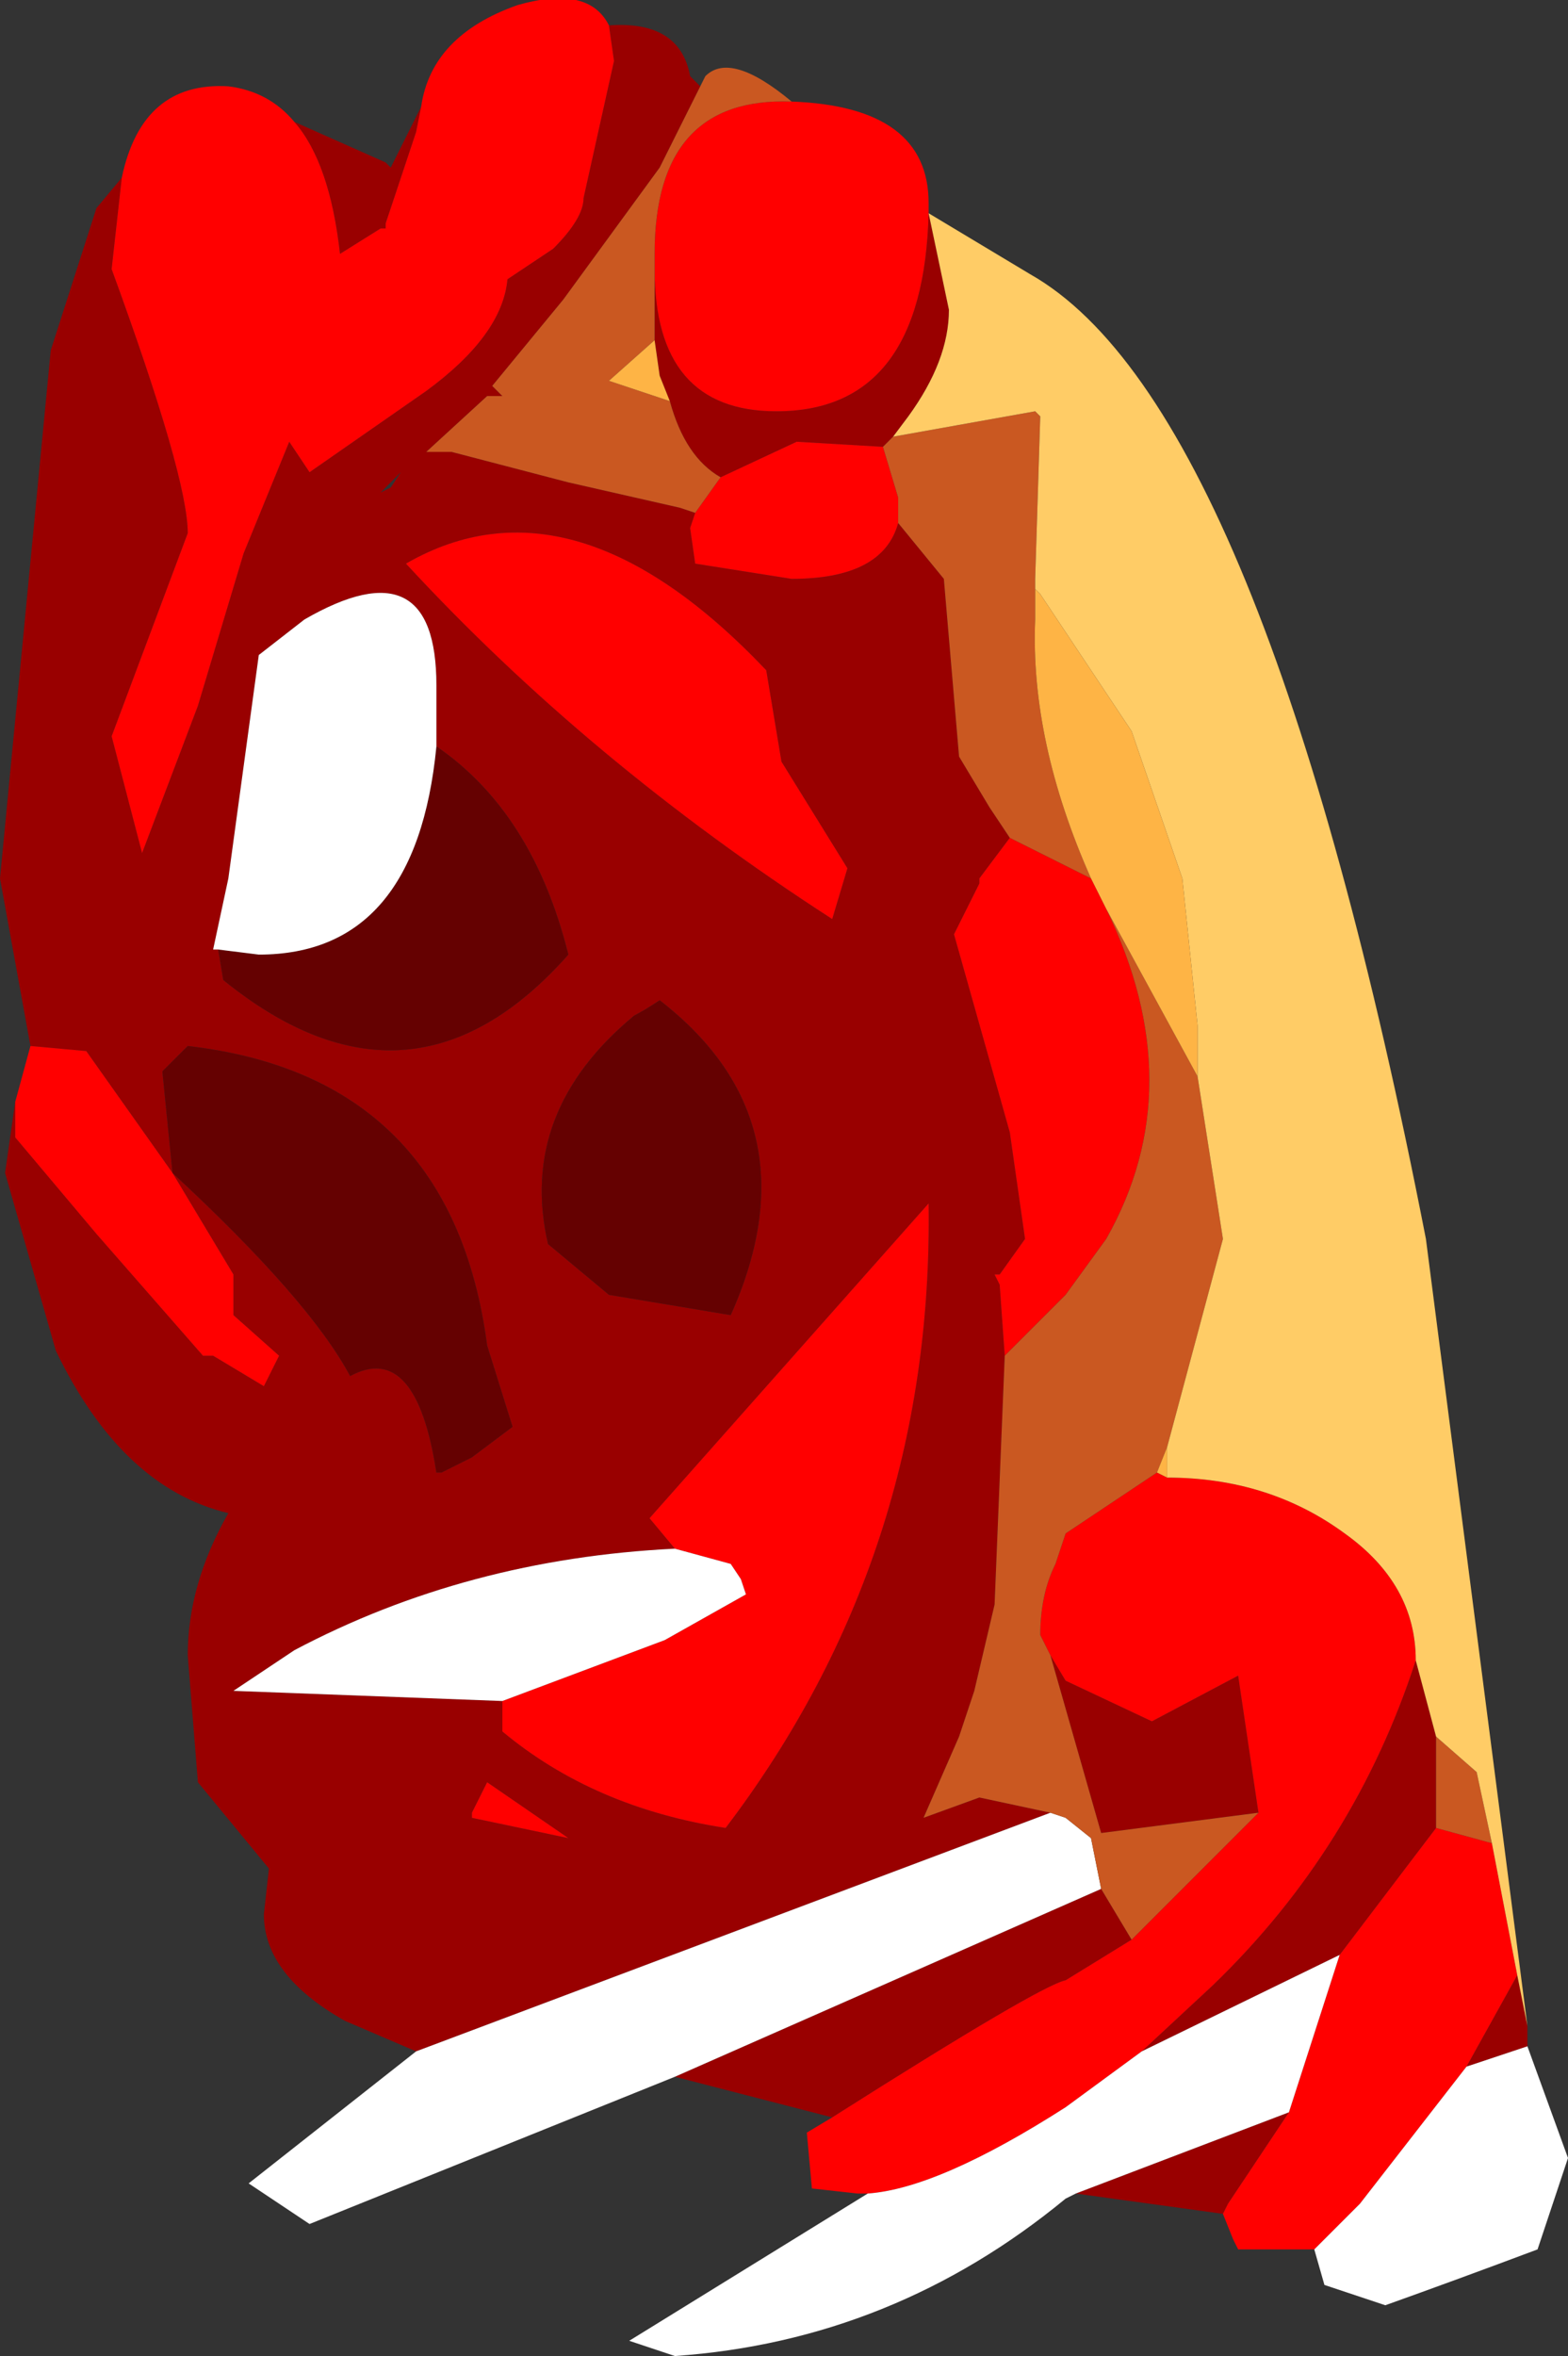 <?xml version="1.0" encoding="UTF-8" standalone="no"?>
<svg xmlns:ffdec="https://www.free-decompiler.com/flash" xmlns:xlink="http://www.w3.org/1999/xlink" ffdec:objectType="frame" height="23.2px" width="15.45px" xmlns="http://www.w3.org/2000/svg">
  <rect width="100%" height="100%" fill="#333333" stroke="none"/>
  <g transform="matrix(1.0, 0.0, 0.0, 1.0, 7.3, 11.45)">
    <use ffdec:characterId="2254" height="23.2" transform="matrix(1.0, 0.0, 0.0, 1.0, -7.3, -11.45)" width="15.45" xlink:href="#shape0"/>
  </g>
  <defs>
    <g id="shape0" transform="matrix(1.0, 0.0, 0.0, 1.0, 7.3, 11.45)">
      <path d="M7.75 8.5 L7.75 8.7 7.15 8.9 7.65 8.0 7.75 8.5 M4.75 10.35 L3.3 10.15 5.4 9.35 4.8 10.25 4.75 10.35 M0.9 9.4 L-0.65 9.0 3.55 7.15 3.85 7.65 3.2 8.05 Q2.95 8.1 0.9 9.4 M-3.2 8.75 L-3.9 8.45 Q-4.7 8.0 -4.7 7.4 L-4.65 6.95 -5.35 6.1 -5.45 4.85 Q-5.45 4.15 -5.05 3.45 -6.1 3.2 -6.75 1.85 L-7.25 0.1 -7.15 -0.6 -7.15 -0.25 -6.35 0.7 -5.3 1.9 -5.2 1.9 -4.7 2.2 -4.55 1.9 -5.0 1.5 -5.0 1.1 -5.6 0.1 -6.45 -1.1 -7.0 -1.15 -7.3 -2.8 -6.8 -8.0 -6.35 -9.4 -6.1 -9.7 -6.2 -8.8 Q-5.45 -6.75 -5.45 -6.2 L-6.2 -4.2 -5.9 -3.05 -5.35 -4.5 -4.9 -6.0 -4.45 -7.1 -4.25 -6.8 -3.1 -7.6 Q-2.35 -8.15 -2.3 -8.7 L-1.85 -9.0 Q-1.55 -9.3 -1.55 -9.5 L-1.25 -10.85 -1.3 -11.2 Q-0.6 -11.25 -0.5 -10.7 L-0.4 -10.6 -0.8 -9.8 -1.75 -8.5 -2.45 -7.65 -2.35 -7.55 -2.5 -7.55 -3.1 -7.0 -2.85 -7.0 -1.7 -6.7 -0.6 -6.45 -0.45 -6.4 -0.5 -6.25 -0.45 -5.9 0.5 -5.75 Q1.4 -5.75 1.55 -6.3 L2.0 -5.75 2.15 -4.0 2.45 -3.5 2.65 -3.2 2.35 -2.8 2.35 -2.75 2.1 -2.25 2.65 -0.3 2.8 0.75 2.55 1.1 2.5 1.1 2.55 1.2 2.6 1.9 2.5 4.35 2.3 5.2 2.15 5.65 1.8 6.45 2.35 6.25 3.05 6.4 -3.2 8.75 M-4.4 -10.25 L-3.5 -9.85 -3.45 -9.8 -3.15 -10.4 -3.2 -10.15 -3.35 -9.7 -3.5 -9.25 -3.5 -9.2 -3.55 -9.2 -3.95 -8.95 Q-4.05 -9.85 -4.4 -10.25 M-0.85 -8.8 Q-0.85 -7.4 0.35 -7.4 1.8 -7.4 1.85 -9.35 L2.05 -8.4 Q2.05 -7.9 1.65 -7.35 L1.5 -7.15 1.4 -7.05 0.55 -7.1 -0.2 -6.75 Q-0.55 -6.95 -0.7 -7.5 L-0.8 -7.75 -0.85 -8.1 -0.85 -8.8 M6.65 4.9 L6.85 5.65 6.85 6.55 5.9 7.8 3.95 8.75 4.65 8.1 Q6.05 6.75 6.65 4.9 M0.4 -3.95 L0.25 -4.85 Q-1.65 -6.85 -3.3 -5.9 -1.5 -3.95 0.9 -2.4 L1.05 -2.9 0.4 -3.95 M-0.65 3.8 Q-2.7 3.9 -4.4 4.8 L-5.0 5.2 -2.35 5.3 -2.35 5.6 Q-1.45 6.35 -0.15 6.55 1.9 3.85 1.85 0.4 L-0.9 3.5 -0.65 3.8 M5.1 6.4 L3.55 6.6 3.05 4.85 3.2 5.1 4.05 5.5 4.9 5.05 5.1 6.4 M-3.35 -6.8 L-3.55 -6.6 -3.45 -6.65 -3.35 -6.8 M-5.6 0.1 Q-4.25 1.35 -3.85 2.1 -3.2 1.75 -3.0 3.05 L-2.95 3.05 -2.65 2.9 -2.25 2.6 -2.5 1.8 Q-2.85 -0.85 -5.45 -1.15 L-5.7 -0.9 -5.6 0.1 M-5.15 -2.1 L-5.1 -1.8 Q-3.25 -0.3 -1.7 -2.05 -2.05 -3.45 -3.0 -4.1 L-3.0 -4.7 Q-3.0 -6.1 -4.3 -5.35 L-4.75 -5.0 -5.05 -2.8 -5.2 -2.1 -5.15 -2.1 M-0.8 -1.6 Q-0.95 -1.5 -1.05 -1.45 -2.2 -0.5 -1.9 0.8 L-1.3 1.3 -0.1 1.5 Q0.75 -0.4 -0.8 -1.6 M-2.65 6.45 L-1.7 6.65 -2.5 6.1 -2.65 6.4 -2.65 6.45" fill="#990000" fill-rule="evenodd" stroke="none"/>
      <path d="M0.5 -10.45 Q1.85 -10.4 1.85 -9.45 L1.85 -9.35 Q1.8 -7.4 0.35 -7.4 -0.85 -7.4 -0.85 -8.8 L-0.85 -8.95 Q-0.85 -10.5 0.5 -10.45 M5.65 10.7 L4.9 10.7 4.85 10.6 4.75 10.35 4.8 10.25 5.4 9.35 5.9 7.8 6.85 6.55 7.4 6.7 7.65 8.0 7.15 8.9 6.1 10.25 5.65 10.7 M1.25 10.15 L1.15 10.15 0.7 10.1 0.65 9.55 0.9 9.4 Q2.95 8.1 3.2 8.05 L3.85 7.65 5.1 6.4 4.9 5.05 4.05 5.5 3.2 5.1 3.05 4.85 3.0 4.75 2.95 4.65 Q2.95 4.25 3.1 3.95 L3.2 3.65 4.1 3.05 4.2 3.1 Q5.2 3.1 5.95 3.65 6.65 4.15 6.65 4.9 6.05 6.75 4.65 8.1 L3.95 8.75 3.2 9.3 Q1.95 10.1 1.25 10.15 M-7.15 -0.6 L-7.0 -1.15 -6.45 -1.1 -5.6 0.1 -5.0 1.1 -5.0 1.5 -4.55 1.9 -4.7 2.2 -5.2 1.9 -5.3 1.9 -6.35 0.7 -7.15 -0.25 -7.15 -0.6 M-6.1 -9.7 Q-5.9 -10.65 -5.05 -10.6 -4.65 -10.55 -4.4 -10.25 -4.05 -9.85 -3.95 -8.95 L-3.55 -9.2 -3.5 -9.2 -3.5 -9.25 -3.35 -9.7 -3.2 -10.15 -3.15 -10.4 Q-3.05 -11.1 -2.2 -11.4 -1.5 -11.6 -1.3 -11.2 L-1.25 -10.85 -1.55 -9.5 Q-1.55 -9.3 -1.85 -9.0 L-2.3 -8.7 Q-2.35 -8.15 -3.1 -7.6 L-4.25 -6.8 -4.45 -7.1 -4.9 -6.0 -5.35 -4.5 -5.9 -3.05 -6.2 -4.2 -5.45 -6.2 Q-5.45 -6.75 -6.2 -8.8 L-6.1 -9.7 M-0.2 -6.75 L0.55 -7.1 1.4 -7.05 1.55 -6.55 1.55 -6.3 Q1.4 -5.75 0.5 -5.75 L-0.45 -5.9 -0.5 -6.25 -0.45 -6.4 -0.2 -6.75 M3.45 -2.8 L3.6 -2.5 Q4.45 -0.75 3.6 0.75 L3.2 1.3 2.6 1.9 2.55 1.2 2.5 1.1 2.55 1.1 2.8 0.75 2.65 -0.3 2.1 -2.25 2.35 -2.75 2.35 -2.8 2.65 -3.2 3.45 -2.8 M0.4 -3.95 L1.05 -2.9 0.9 -2.4 Q-1.5 -3.95 -3.3 -5.9 -1.65 -6.85 0.25 -4.85 L0.4 -3.95 M-2.35 5.3 L-0.75 4.7 0.05 4.25 0.0 4.1 -0.1 3.95 -0.65 3.8 -0.9 3.5 1.85 0.4 Q1.9 3.85 -0.15 6.55 -1.45 6.35 -2.35 5.6 L-2.35 5.3 M-2.65 6.45 L-2.65 6.4 -2.5 6.1 -1.7 6.65 -2.65 6.45" fill="#ff0000" fill-rule="evenodd" stroke="none"/>
      <path d="M-5.6 0.1 L-5.7 -0.9 -5.45 -1.15 Q-2.85 -0.85 -2.5 1.8 L-2.25 2.6 -2.65 2.9 -2.95 3.05 -3.0 3.05 Q-3.2 1.75 -3.85 2.1 -4.25 1.35 -5.6 0.1 M-3.0 -4.1 Q-2.05 -3.45 -1.7 -2.05 -3.25 -0.3 -5.1 -1.8 L-5.15 -2.1 -4.75 -2.05 Q-3.2 -2.05 -3.0 -4.1 M-0.8 -1.6 Q0.75 -0.4 -0.1 1.5 L-1.3 1.3 -1.9 0.8 Q-2.2 -0.5 -1.05 -1.45 -0.95 -1.5 -0.8 -1.6" fill="#650101" fill-rule="evenodd" stroke="none"/>
      <path d="M7.75 8.7 L8.15 9.8 8.0 10.25 7.85 10.7 Q7.05 11.0 6.35 11.25 L5.75 11.05 5.65 10.7 6.1 10.25 7.15 8.9 7.75 8.7 M3.3 10.15 L3.2 10.2 Q1.5 11.6 -0.65 11.75 L-1.1 11.6 1.25 10.15 Q1.95 10.1 3.2 9.3 L3.95 8.75 5.9 7.8 5.4 9.35 3.3 10.15 M-0.65 9.0 L-4.25 10.45 -4.85 10.05 -3.2 8.75 3.05 6.4 3.2 6.45 3.45 6.65 3.55 7.15 -0.65 9.0 M-0.65 3.8 L-0.1 3.95 0.0 4.1 0.05 4.25 -0.75 4.7 -2.35 5.3 -5.0 5.2 -4.4 4.8 Q-2.7 3.9 -0.65 3.8 M-5.15 -2.1 L-5.2 -2.1 -5.05 -2.8 -4.75 -5.0 -4.3 -5.35 Q-3.0 -6.1 -3.0 -4.7 L-3.0 -4.1 Q-3.2 -2.05 -4.75 -2.05 L-5.15 -2.1" fill="#ffffff" fill-rule="evenodd" stroke="none"/>
      <path d="M-0.4 -10.6 L-0.35 -10.7 Q-0.1 -10.95 0.5 -10.45 -0.85 -10.5 -0.85 -8.95 L-0.85 -8.8 -0.85 -8.1 -1.3 -7.7 -1.0 -7.6 -0.7 -7.5 Q-0.55 -6.95 -0.2 -6.75 L-0.45 -6.4 -0.6 -6.45 -1.7 -6.7 -2.85 -7.0 -3.1 -7.0 -2.5 -7.55 -2.35 -7.55 -2.45 -7.65 -1.75 -8.5 -0.8 -9.8 -0.4 -10.6 M1.5 -7.15 L2.9 -7.4 2.95 -7.35 2.9 -5.75 2.9 -5.65 2.9 -5.35 Q2.85 -4.15 3.45 -2.8 L2.65 -3.2 2.45 -3.5 2.15 -4.0 2.0 -5.75 1.55 -6.3 1.55 -6.55 1.4 -7.05 1.5 -7.15 M4.5 -0.85 L4.75 0.75 4.2 2.8 4.1 3.05 3.2 3.65 3.1 3.95 Q2.95 4.25 2.95 4.65 L3.0 4.75 3.05 4.85 3.55 6.6 5.1 6.4 3.85 7.65 3.55 7.15 3.45 6.65 3.2 6.45 3.05 6.4 2.35 6.25 1.8 6.45 2.15 5.65 2.3 5.2 2.5 4.35 2.6 1.9 3.2 1.3 3.6 0.75 Q4.45 -0.75 3.6 -2.5 L4.5 -0.85 M6.85 5.65 L7.25 6.0 7.4 6.7 6.85 6.55 6.85 5.65" fill="#ca5821" fill-rule="evenodd" stroke="none"/>
      <path d="M1.85 -9.35 L2.85 -8.75 Q5.15 -7.45 6.75 0.75 L7.75 8.5 7.65 8.0 7.4 6.7 7.25 6.0 6.85 5.65 6.65 4.9 Q6.65 4.15 5.95 3.65 5.2 3.1 4.2 3.1 L4.2 2.8 4.75 0.75 4.5 -0.85 4.5 -1.35 4.35 -2.8 3.85 -4.25 2.95 -5.6 2.9 -5.65 2.9 -5.75 2.95 -7.35 2.9 -7.4 1.5 -7.15 1.65 -7.35 Q2.05 -7.9 2.05 -8.4 L1.85 -9.35" fill="#ffcc66" fill-rule="evenodd" stroke="none"/>
      <path d="M2.9 -5.65 L2.95 -5.6 3.85 -4.25 4.35 -2.8 4.5 -1.35 4.5 -0.85 3.6 -2.5 3.45 -2.8 Q2.85 -4.15 2.9 -5.35 L2.9 -5.65 M4.2 2.8 L4.2 3.1 4.1 3.05 4.2 2.8 M-0.85 -8.1 L-0.8 -7.75 -0.7 -7.5 -1.0 -7.6 -1.3 -7.7 -0.85 -8.1" fill="#feb445" fill-rule="evenodd" stroke="none"/>
    </g>
  </defs>
</svg>
